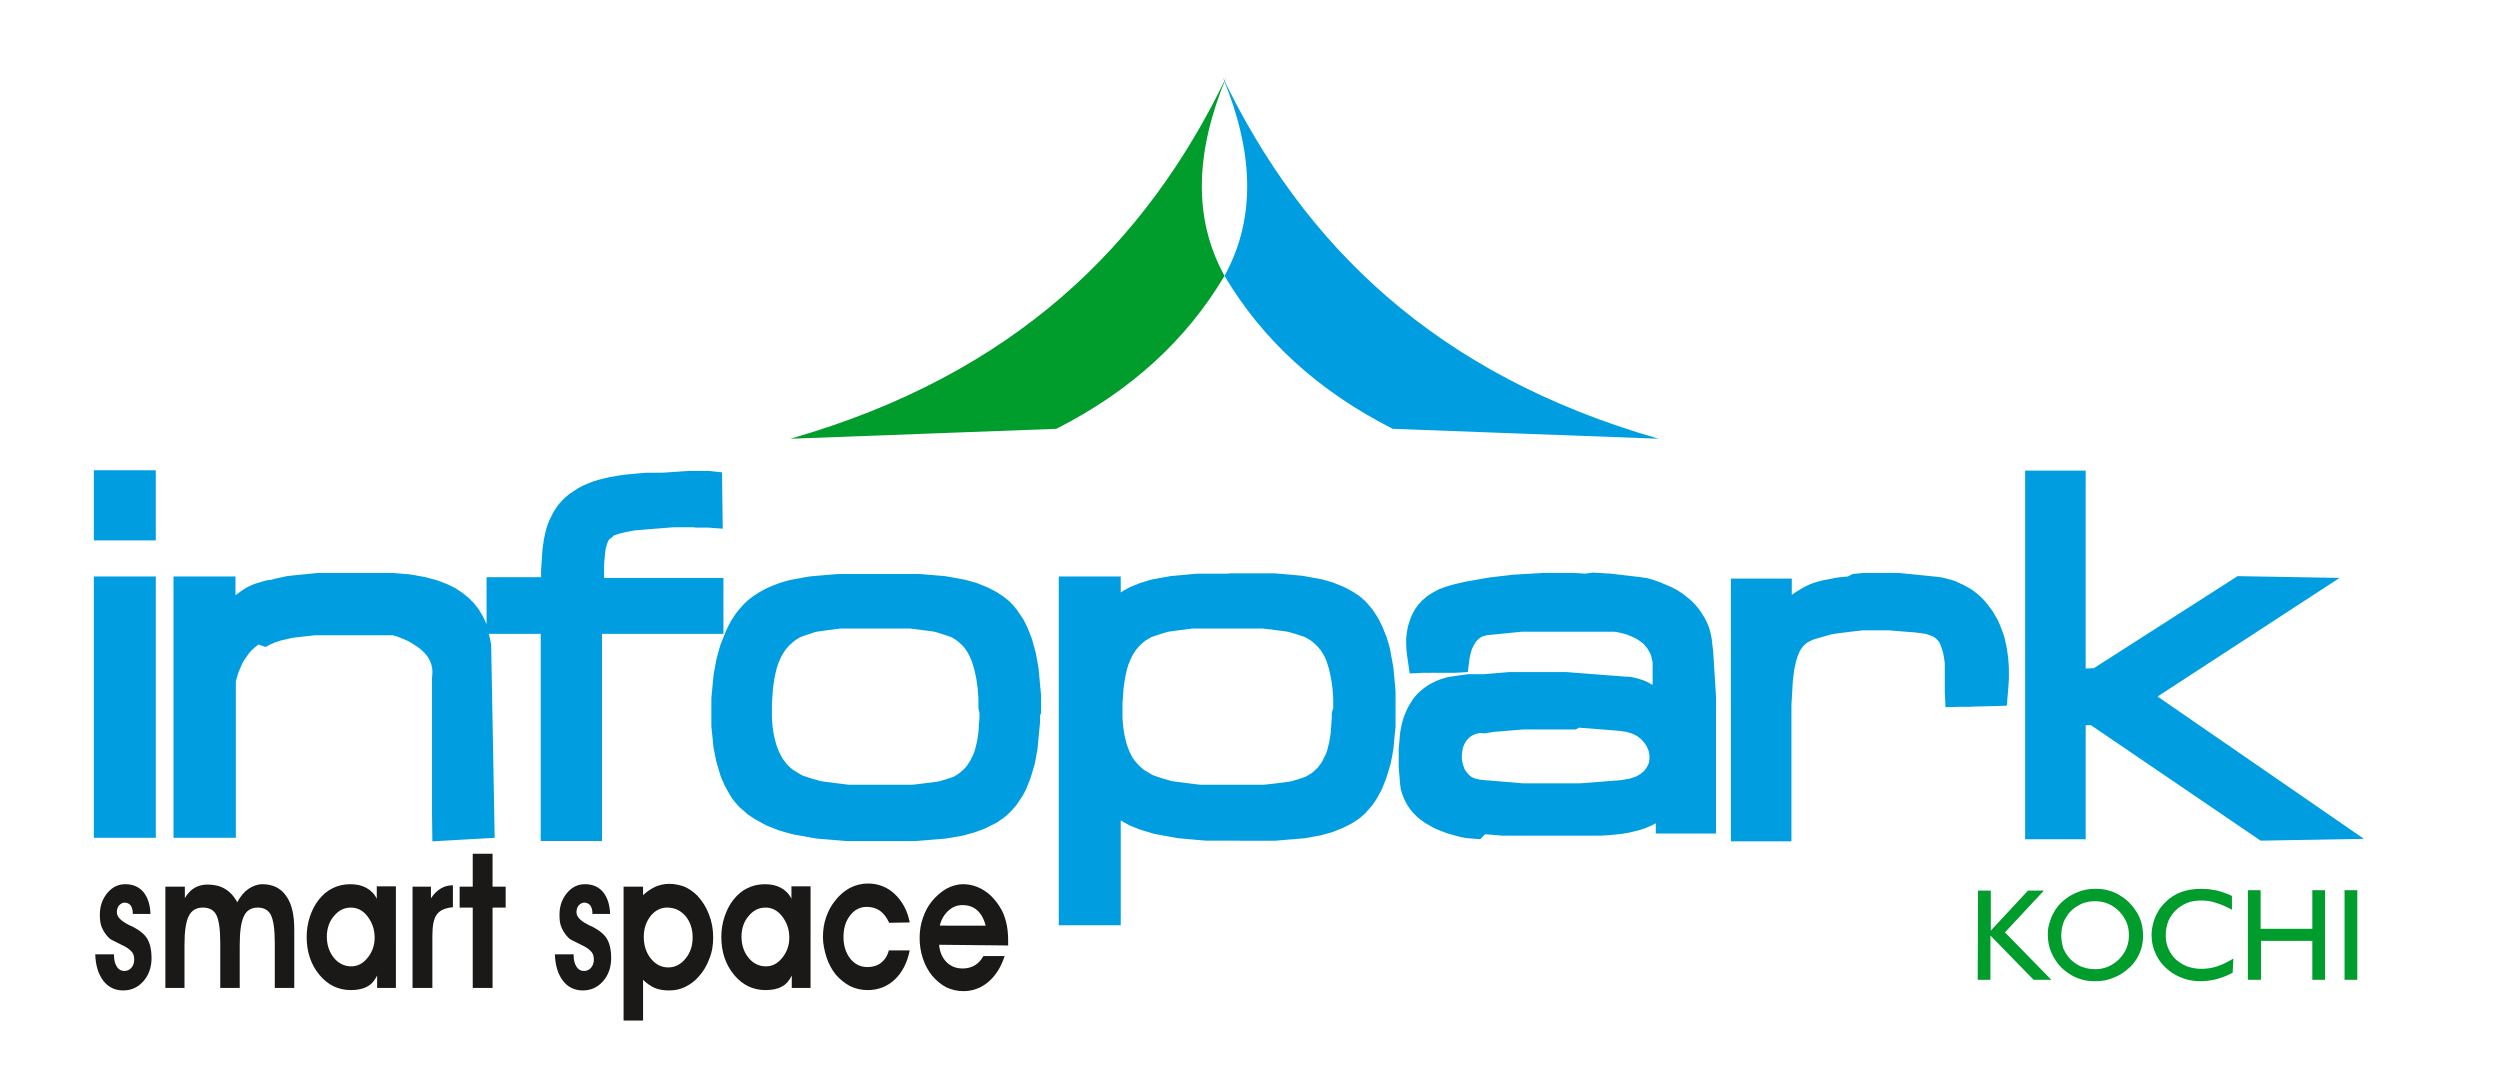 <?xml version="1.0" encoding="utf-8"?>
<!-- Generator: Adobe Illustrator 21.0.0, SVG Export Plug-In . SVG Version: 6.00 Build 0)  -->
<svg version="1.1"
	 id="svg13" xmlns:cc="http://creativecommons.org/ns#" xmlns:dc="http://purl.org/dc/elements/1.1/" xmlns:rdf="http://www.w3.org/1999/02/22-rdf-syntax-ns#" xmlns:svg="http://www.w3.org/2000/svg"
	 xmlns="http://www.w3.org/2000/svg" xmlns:xlink="http://www.w3.org/1999/xlink" x="0px" y="0px" viewBox="0 0 706 308"
	 style="enable-background:new 0 0 706 308;" xml:space="preserve">
<style type="text/css">
	.st0{fill:#009EE0;}
	.st1{fill:#009C2C;}
	.st2{fill:#1B1918;}
</style>
<g id="Layer1000">
	<path id="path2" class="st0" d="M468.4,123.9C405.2,105.8,368,69,345.3,21.8c8.5,20.5,9.7,39.4,0.5,56.1
		c10.8,18.2,26.6,32.6,47.5,43.2C418.3,122,443.4,123,468.4,123.9L468.4,123.9z"/>
	<path id="path4" class="st1" d="M223.2,123.9C286.4,105.8,323.6,69,346.3,21.8c-8.5,20.5-9.7,39.4-0.5,56.1
		c-10.8,18.2-26.6,32.6-47.5,43.2C273.3,122,248.3,123,223.2,123.9z"/>
	<path id="path6" class="st2" d="M32.2,269.5v0.4c0,1.3,0.3,2.3,0.8,3.1c0.5,0.8,1.2,1.2,2.1,1.2c0.8,0,1.5-0.3,2-0.9
		c0.5-0.6,0.8-1.3,0.8-2.3c0-0.9-0.2-1.6-0.6-2.1c-0.4-0.5-1.1-1.1-2-1.6c-0.6-0.3-1.4-0.7-2.4-1.2c-1.1-0.5-1.8-0.9-2.1-1.2
		c-0.9-0.9-1.5-1.8-2-2.9s-0.6-2.3-0.6-3.7c0-2.4,0.7-4.4,2.1-6.1c1.4-1.7,3.1-2.5,5.1-2.5c2.1,0,3.8,0.7,5.1,2.2
		c1.2,1.5,1.9,3.5,2,6.2h-5v-0.2c0-0.9-0.2-1.6-0.6-2.2c-0.4-0.5-1-0.8-1.7-0.8c-0.6,0-1.1,0.3-1.6,0.8c-0.4,0.5-0.6,1.2-0.6,1.9
		c0,1.3,1.1,2.4,3.2,3.5c0.6,0.3,1,0.5,1.3,0.6c2.1,1.1,3.5,2.3,4.2,3.6c0.7,1.3,1.1,3,1.1,5.2c0,2.7-0.8,4.9-2.3,6.6
		c-1.5,1.7-3.4,2.6-5.7,2.6c-2.3,0-4.2-0.9-5.6-2.7c-1.4-1.8-2.2-4.3-2.3-7.5L32.2,269.5z M52.2,250.4v3.2c0.8-1.3,1.7-2.3,2.8-2.9
		c1.1-0.6,2.2-0.9,3.6-0.9c1.9,0,3.6,0.4,4.9,1.2c1.4,0.8,2.6,2.1,3.5,3.8c0.9-1.7,2-3,3.2-3.8c1.2-0.8,2.5-1.3,3.9-1.3
		c2.9,0,5.2,1.1,6.7,3.3c1.6,2.2,2.3,5.3,2.3,9.5V279h-5.5v-12.7c0-3.9-0.4-6.5-1.1-7.9c-0.7-1.4-2-2.1-3.7-2.1
		c-1.8,0-3.2,0.8-3.9,2.4c-0.8,1.6-1.2,4.3-1.2,8.1V279h-5.5v-12.7c0-3.9-0.4-6.5-1.1-7.9c-0.7-1.4-2-2.1-3.8-2.1
		c-1.9,0-3.2,0.8-4,2.4c-0.8,1.6-1.2,4.3-1.2,8.1V279h-5.4v-28.6L52.2,250.4z M92.3,264.5c0,2.4,0.7,4.4,2,6c1.3,1.6,3,2.4,4.9,2.4
		c1.8,0,3.3-0.8,4.6-2.4c1.3-1.6,2-3.5,2-5.7c0-2.3-0.7-4.3-2-6c-1.3-1.7-2.9-2.5-4.7-2.5c-1.9,0-3.5,0.8-4.8,2.4
		C93,260.2,92.3,262.2,92.3,264.5L92.3,264.5z M106.5,279v-3.5c-0.7,1.4-1.6,2.5-2.8,3.1c-1.2,0.7-2.8,1-4.6,1
		c-3.5,0-6.5-1.4-8.9-4.3c-2.4-2.9-3.6-6.5-3.6-10.7c0-2,0.3-3.9,0.9-5.7c0.6-1.8,1.4-3.4,2.5-4.8c1.2-1.5,2.5-2.6,4-3.3
		c1.4-0.7,3.1-1.1,4.9-1.1c1.7,0,3.2,0.3,4.5,1c1.3,0.7,2.3,1.7,3,3.1v-3.5h5.4V279L106.5,279z M127.9,256.2c-2.2,0.2-3.7,0.9-4.5,2
		c-0.9,1.1-1.3,3.2-1.3,6.2V279h-5.6v-28.6h5.2v3.3c0.8-1.3,1.8-2.2,2.8-2.8c1-0.6,2.1-0.9,3.4-0.9V256.2z M133.5,279v-22.7h-3.7
		v-5.9h3.7v-9.3h5.6v9.3h3.7v5.9h-3.7V279H133.5z M162,269.5v0.4c0,1.3,0.3,2.3,0.8,3.1c0.5,0.8,1.2,1.2,2.1,1.2
		c0.8,0,1.5-0.3,2-0.9c0.5-0.6,0.8-1.3,0.8-2.3c0-0.9-0.2-1.6-0.6-2.1c-0.4-0.5-1.1-1.1-2-1.6c-0.6-0.3-1.4-0.7-2.4-1.2
		c-1.1-0.5-1.8-0.9-2.1-1.2c-0.9-0.9-1.5-1.8-2-2.9s-0.6-2.3-0.6-3.7c0-2.4,0.7-4.4,2.1-6.1c1.4-1.7,3.1-2.5,5.1-2.5
		c2.1,0,3.8,0.7,5.1,2.2c1.2,1.5,1.9,3.5,2,6.2h-5v-0.2c0-0.9-0.2-1.6-0.6-2.2c-0.4-0.5-1-0.8-1.7-0.8c-0.6,0-1.1,0.3-1.6,0.8
		c-0.4,0.5-0.6,1.2-0.6,1.9c0,1.3,1.1,2.4,3.2,3.5c0.6,0.3,1,0.5,1.3,0.6c2.1,1.1,3.5,2.3,4.2,3.6c0.7,1.3,1.1,3,1.1,5.2
		c0,2.7-0.8,4.9-2.3,6.6c-1.5,1.7-3.4,2.6-5.7,2.6c-2.3,0-4.2-0.9-5.6-2.7c-1.4-1.8-2.2-4.3-2.3-7.5L162,269.5z M181.8,264.6
		c0,2.4,0.7,4.5,2,6.1c1.3,1.6,2.9,2.5,4.9,2.5c1.9,0,3.5-0.8,4.9-2.5c1.4-1.7,2-3.7,2-6c0-2.4-0.7-4.4-2-6
		c-1.4-1.6-3.1-2.4-5.2-2.4c-1.8,0-3.4,0.8-4.7,2.4C182.5,260.3,181.8,262.2,181.8,264.6L181.8,264.6z M181.6,276.7v11.5h-5.5v-37.8
		h5.5v2.4c1.1-1.1,2.3-1.8,3.5-2.4c1.2-0.5,2.5-0.8,3.9-0.8c1.5,0,2.9,0.3,4.3,0.8c1.3,0.6,2.5,1.4,3.6,2.5c1.4,1.5,2.5,3.2,3.3,5.3
		c0.8,2,1.2,4.2,1.2,6.5c0,2.1-0.3,4.2-1.1,6.1c-0.7,1.9-1.7,3.6-3,5c-1.1,1.3-2.4,2.2-3.8,2.9c-1.4,0.7-2.9,1-4.5,1
		c-1.5,0-2.9-0.2-4.1-0.7C183.8,278.5,182.6,277.7,181.6,276.7L181.6,276.7z M209.4,264.5c0,2.4,0.7,4.4,2,6c1.3,1.6,3,2.4,4.9,2.4
		c1.8,0,3.3-0.8,4.6-2.4c1.3-1.6,2-3.5,2-5.7c0-2.3-0.7-4.3-2-6c-1.3-1.7-2.9-2.5-4.7-2.5c-1.9,0-3.5,0.8-4.8,2.4
		C210.1,260.2,209.4,262.2,209.4,264.5L209.4,264.5z M223.6,279v-3.5c-0.7,1.4-1.6,2.5-2.8,3.1c-1.2,0.7-2.8,1-4.6,1
		c-3.5,0-6.5-1.4-8.9-4.3c-2.4-2.9-3.6-6.5-3.6-10.7c0-2,0.3-3.9,0.9-5.7c0.6-1.8,1.4-3.4,2.5-4.8c1.2-1.5,2.5-2.6,4-3.3
		c1.4-0.7,3.1-1.1,4.9-1.1c1.7,0,3.2,0.3,4.5,1s2.3,1.7,3,3.1v-3.5h5.4V279L223.6,279z M251.1,260.6c-0.7-1.5-1.5-2.6-2.6-3.4
		c-1-0.7-2.3-1.1-3.7-1.1c-1.9,0-3.5,0.8-4.7,2.4c-1.3,1.6-1.9,3.7-1.9,6.1c0,2.4,0.6,4.4,1.9,6.1c1.3,1.6,2.9,2.4,4.9,2.4
		c1.5,0,2.8-0.4,3.8-1.2c1-0.8,1.8-1.9,2.2-3.5h5.9c-0.7,3.5-2.1,6.2-4.2,8.2c-2.1,2-4.7,3-7.7,3c-1.8,0-3.4-0.4-4.9-1.1
		c-1.5-0.8-2.9-1.9-4.1-3.3c-1.1-1.4-2-3-2.6-4.9c-0.6-1.9-1-3.8-1-5.7c0-2,0.3-3.9,0.9-5.6c0.6-1.7,1.4-3.3,2.6-4.7
		c1.2-1.6,2.7-2.8,4.2-3.6c1.6-0.8,3.3-1.2,5-1.2c2.9,0,5.5,1,7.6,3c2.1,2,3.6,4.7,4.2,8L251.1,260.6z M278.4,261.5
		c-0.5-1.9-1.3-3.4-2.4-4.4c-1.1-1-2.5-1.5-4.2-1.5c-1.5,0-2.8,0.5-4,1.6c-1.2,1.1-2,2.5-2.4,4.2H278.4z M265.2,266.8
		c0.2,2.1,0.9,3.7,2.1,4.9c1.2,1.2,2.7,1.8,4.6,1.8c1.2,0,2.4-0.3,3.4-0.9c1-0.6,1.8-1.5,2.4-2.6h6c-1,3.1-2.5,5.5-4.6,7.3
		c-2,1.7-4.4,2.6-7,2.6c-1.8,0-3.4-0.4-4.9-1.1c-1.5-0.8-2.8-1.9-4-3.3c-1.1-1.4-2-3-2.6-4.9c-0.6-1.8-0.9-3.7-0.9-5.7
		c0-2,0.3-3.9,0.9-5.6c0.6-1.8,1.4-3.3,2.5-4.7c1.2-1.5,2.6-2.7,4.1-3.6c1.5-0.8,3.1-1.3,4.8-1.3c2.1,0,4,0.6,5.8,1.7
		c1.8,1.1,3.3,2.7,4.6,4.8c0.8,1.2,1.3,2.6,1.7,4.1s0.6,3.3,0.6,5.3c0,0.2,0,0.4,0,0.7c0,0.3,0,0.6,0,0.7L265.2,266.8z"/>
	<path id="path8" class="st0" d="M376.5,200l0-1.4l0-1.4l-0.1-1.4l-0.1-1.4l-0.2-1.4l-0.2-1.4l-0.3-1.4l-0.3-1.3l-0.4-1.3l-0.4-1.2
		l-0.5-1.1l-0.6-1l-0.6-0.9l-0.7-0.8l-0.7-0.7l-0.8-0.7l-0.4-0.3l-0.5-0.3l-0.5-0.3l-0.5-0.3l-0.5-0.2l-0.6-0.2l-0.6-0.2l-0.6-0.2
		l-0.6-0.2l-0.7-0.2l-0.7-0.2l-0.7-0.2l-0.7-0.1l-0.7-0.1l-0.8-0.1l-0.8-0.1l-0.8-0.1l-0.8-0.1l-0.8-0.1l-0.8-0.1l-0.9-0.1l-0.9,0
		l-0.9,0l-0.9,0l-0.9,0l-0.9,0l-0.9,0l-0.9,0l-0.9,0l-0.9,0l-0.9,0l-0.9,0l-0.9,0l-0.9,0l-0.9,0l-0.9,0l-0.9,0l-0.9,0l-0.9,0l-0.9,0
		l-0.9,0l-0.9,0l-0.9,0l-0.8,0.1l-0.8,0.1l-0.8,0.1l-0.8,0.1l-0.8,0.1l-0.8,0.1l-0.7,0.1l-0.7,0.1l-0.7,0.1l-0.7,0.2l-0.7,0.2
		l-0.6,0.2l-0.6,0.2l-0.6,0.2l-0.6,0.2l-0.6,0.2l-0.5,0.2l-0.5,0.3l-0.5,0.3l-0.5,0.3l-0.4,0.3l-0.8,0.7l-0.7,0.7l-0.7,0.8l-0.6,0.9
		l-0.6,1l-0.5,1.1l-0.5,1.2l-0.4,1.3l-0.3,1.3l-0.3,1.4l-0.2,1.4l-0.2,1.4l-0.1,1.4l-0.1,1.4l-0.1,1.4l0,1.4l0,1.4l0,1.3l0.1,1.3
		l0.1,1.3l0.2,1.3l0.2,1.2l0.3,1.2l0.3,1.2l0.4,1.1l0.4,1l0.5,1l0.5,0.9l0.6,0.8l0.7,0.8l0.7,0.7l0.8,0.7l0.4,0.3l0.5,0.3l0.5,0.3
		l0.5,0.3l0.5,0.3l0.6,0.3l0.6,0.2l0.6,0.2l0.6,0.2l0.6,0.2l0.7,0.2l0.7,0.2l0.7,0.2l0.7,0.2l0.7,0.1l0.7,0.1l0.8,0.1l0.8,0.1
		l0.8,0.1l0.8,0.1l0.8,0.1l0.8,0.1l0.8,0.1l0.9,0.1l0.9,0l0.9,0l0.9,0l0.9,0l0.9,0l0.9,0l0.9,0l0.9,0h1.9l0.9,0l0.9,0l0.9,0l0.9,0
		l0.9,0l0.9,0l0.9,0l0.9,0l0.9,0l0.9,0l0.9-0.1l0.9-0.1l0.9-0.1l0.8-0.1l0.8-0.1l0.8-0.1l0.8-0.1l0.8-0.1l0.7-0.1l0.7-0.2l0.7-0.2
		l0.7-0.2l0.6-0.2l0.6-0.2l0.6-0.2l0.5-0.2l0.5-0.3l0.5-0.3l0.5-0.3l0.4-0.3l0.8-0.7l0.7-0.7l0.6-0.8l0.6-0.9l0.5-1l0.5-1l0.4-1.1
		l0.3-1.2l0.3-1.2l0.2-1.3l0.2-1.3l0.1-1.4l0.1-1.4l0.1-1.4l0-1.4L376.5,200z M571.9,132.9h17.1v55.9l2.3-0.1l40.6-26l28.8,0.5
		l-51.4,33.5l58.3,40.2l-29.2,0.5l-47.9-32.6l-1.5,0V237h-17.1L571.9,132.9z M523.2,162.1l1-0.1l1-0.1l1-0.1l1,0l1,0l1,0l1,0l1,0
		l1,0l1,0l1,0l1,0l1,0l1,0.1l1,0.1l1,0.1l1,0.1l1,0.1l1,0.1l1,0.1l1,0.1l1,0.1l1,0.1l1.1,0.1l1.2,0.2l1.2,0.3l1.2,0.3l1.2,0.4
		l1.1,0.5l1.1,0.5l1.1,0.6l1.1,0.6l1,0.7l1,0.8l0.9,0.8l0.9,0.9l0.8,1l0.8,1l0.8,1.1l0.7,1.2l0.7,1.2l0.6,1.3l0.5,1.3l0.5,1.3
		l0.4,1.3l0.3,1.4l0.3,1.4l0.2,1.4l0.2,1.4l0.1,1.4l0.1,1.5l0,1.5l0,1.5l-0.1,1.5l-0.1,1.5l-0.4,4.6l-7.8,0.2l-0.7,0l-2,0.1l-0.7,0
		l-2,0l-4.1,0.1l-0.2-4.2l0-0.8l0-0.8l0-0.8l0-0.8l0-0.8l0-0.7l0-0.7l0-0.7l0-0.7l0-0.7l0-0.7l-0.1-0.7l-0.1-0.7l-0.1-0.6l-0.1-0.6
		l-0.3-1.1l-0.3-0.9l-0.3-0.8l-0.3-0.6l-0.4-0.5l-0.4-0.4l-0.4-0.3l-0.4-0.3l-0.5-0.2l-0.5-0.2l-0.6-0.2l-0.6-0.2l-0.7-0.1l-0.7-0.1
		l-0.8-0.1l-0.8-0.1l-1.3-0.1l-1.3-0.1l-1.3-0.1l-1.2-0.1l-1.2-0.1l-1.2-0.1l-1.1,0l-1.1,0l-1.1,0h-1l-1,0l-1,0l-0.9,0l-0.9,0.1
		l-0.9,0.1l-0.9,0.1l-0.8,0.1l-0.8,0.1l-0.8,0.1l-0.8,0.1l-0.8,0.1l-0.7,0.1l-0.7,0.1l-0.7,0.1l-0.7,0.2l-0.7,0.2l-0.7,0.2l-0.7,0.2
		l-0.7,0.2l-0.7,0.2l-0.7,0.2l-0.5,0.2l-0.9,0.4l-0.7,0.4l-0.6,0.5l-0.6,0.6l-0.5,0.7l-0.5,0.9l-0.4,1l-0.4,1.2l-0.3,1.3l-0.3,1.4
		l-0.2,1.5l-0.2,1.6l-0.1,1.7l-0.1,1.7l-0.1,1.8l-0.1,1.8l0,1.1l0,1.1l0,1.1l0,2.3l0,2l0,1.1l0,1.1l0,1.1l0,1.1l0,1.1l0,1.1l0,1.1
		l0,2.1l0,1.1l0,1.1l0,1.1l0,1.1l0,1.1l0,1.1l0,1.1l0,1.1l0,1.1l0,1.1l0,1.1l0,1.1l0,1.1l0,1.1l0,1.1l0,4.5h-17.1v-74.2h17.2v4.6
		l0.4-0.3l0.9-0.6l1-0.6l1-0.6l1-0.5l1.1-0.5l1.1-0.4l1.1-0.3l1.1-0.3l1.1-0.2l1-0.2l1-0.2l1-0.2l1-0.1l1-0.1l1-0.1L523.2,162.1z
		 M417.9,207l-1.3,0.3l-1,0.5l-0.8,0.6l-0.7,0.8l-0.6,1l-0.4,1.1l-0.2,1.2l-0.1,1.2l0.1,1.2l0.3,1.2l0.4,1.1l0.6,0.9l0.7,0.8
		l0.8,0.6l1,0.4l1.4,0.3l1.1,0.1l1.2,0.1l1.2,0.1l1.2,0.1l1.2,0.1l1.2,0.1l1.2,0.1l1.2,0.1l1.2,0.1l1.2,0.1l1.2,0l1.2,0l1.2,0l1.2,0
		l1.3,0l1.2,0l1.2,0l1.3,0l1.3,0l1.3,0l1.3,0l1.3,0l1.3,0l1.3-0.1l1.3-0.1l1.3-0.1l1.3-0.1l1.3-0.1l1.3-0.1l1.3-0.1l1.3-0.1l1.1-0.1
		l2.4-0.4l1.8-0.6l1.4-0.8l1-0.9l0.7-1l0.5-1l0.2-1.1l0-1.2l-0.2-1.2l-0.5-1.2l-0.7-1.1l-0.9-1l-1.1-0.9l-1.4-0.7l-1.6-0.5l-2-0.3
		l-1.1-0.1l-1.3-0.1l-1.3-0.1l-1.3-0.1l-1.3-0.1l-1.3-0.1l-1.3-0.1l-1.3-0.1l-1.3-0.1L445,206l-1.3,0l-1.3,0l-1.3,0l-1.3,0l-1.3,0
		l-1.2,0l-1.2,0l-1.2,0l-1.2,0l-1.2,0l-1.2,0l-1.2,0l-1.2,0.1l-1.2,0.1l-1.2,0.1l-1.2,0.1l-1.2,0.1l-1.2,0.1l-1.2,0.1l-1.2,0.2
		l-1.2,0.2L417.9,207z M449.8,161.7l1.7,0.1l1.7,0.1l1.7,0.1l1.7,0.2l1.7,0.2l1.7,0.2l1.7,0.2l1.7,0.2l1.9,0.3l2,0.6l1.7,0.6
		l1.6,0.7l1.6,0.7l1.5,0.8l1.4,0.9l1.3,1l1.2,1l1.1,1.1l1,1.2l0.9,1.3l0.8,1.3l0.7,1.4l0.6,1.5l0.4,1.5l0.3,1.6l0.2,1.8l0.2,1.6
		l0.1,1.6l0.1,1.6l0.1,1.6l0.1,1.6l0.1,1.6l0.1,1.6l0.1,1.6l0.1,1.6l0,1.6l0,1.6l0,1.6l0,1.6l0,1.6l0,1.6l0,1.6v1.6l0,1.6l0,1.6
		l0,1.6l0,1.6l0,1.6l0,1.6l0,1.6l0,1.6l0,1.6l0,1.6l0,1.6l0,1.6l0,1.6l0,5.1h-17v-2.9l-0.3,0.2l-1.3,0.6l-1.4,0.6l-1.5,0.5l-1.6,0.4
		l-1.7,0.4l-1.8,0.3l-1.9,0.2l-2.1,0.2l-2.2,0.1l-1.2,0l-1.2,0l-1.2,0l-1.2,0l-1.2,0l-1.2,0l-1.2,0l-1.2,0l-1.2,0l-1.2,0l-1.2,0
		l-1.2,0l-1.2,0l-1.2,0l-1.2,0l-1.2,0l-1.2,0l-1.2,0l-1.2,0l-1.2,0l-1.2,0l-1.2,0l-1.2,0l-1.2-0.1l-1.2-0.1l-1.2-0.1l-1.2-0.1
		L418,237l-1.2-0.1l-1.2-0.1l-1.2-0.1l-1.4-0.2l-1.6-0.4l-1.4-0.4l-1.4-0.4l-1.3-0.5l-1.3-0.5l-1.3-0.6l-1.2-0.7l-1.2-0.7l-1.1-0.8
		l-1.1-0.9l-1-1l-0.9-1.1l-0.8-1.2l-0.7-1.3l-0.6-1.4l-0.5-1.6l-0.2-1.5l-0.1-1.2l-0.1-1.2l-0.1-1.2l-0.1-1.1l0-1.1l0-1.1l0-1.1
		l0-1.1l0-1.1l0.1-1.1l0.1-1.1l0.1-1.1l0.1-1.1l0.2-1.1l0.2-1.1l0.3-1.1l0.3-1l0.4-1l0.4-1l0.5-1l0.6-1l0.6-1l0.7-0.9l0.8-0.9
		l0.9-0.8l1-0.8l1-0.7l1.1-0.6l1.2-0.6l1.3-0.5l1.3-0.4l0.7-0.2l0.7-0.1l0.7-0.1l0.7-0.1l0.7-0.1l0.7-0.1l0.7-0.1l0.7-0.1l0.7-0.1
		l0.7,0l0.7,0l0.7,0l0.6,0l0.6,0l0.6,0l0.6,0l1.2-0.1l1.2-0.1l1.2-0.1l1.2-0.1l1.2-0.1l1.2-0.1l1.2,0l1.2,0l1.2,0l1.2,0l1.2,0l1.2,0
		h1.2l1.2,0l1.3,0l1.3,0l1.3,0l1.3,0l1.3,0l1.3,0.1l1.3,0.1l1.3,0.1l1.3,0.1l1.3,0.1l1.3,0.1l1.3,0.1l1.3,0.1l1.3,0.1l1.3,0.1
		l1.3,0.1l1.3,0.1l1.2,0.1l0.7,0l0.9,0.1l0.9,0.2l0.9,0.2l0.9,0.3l0.9,0.3l0.9,0.4l0.9,0.5l0.6,0.3l0-0.4l0-0.9l0-0.9l0-0.9l0-0.9
		l0-0.9l0-0.9l0-0.6l-0.2-0.8l-0.2-0.9l-0.3-0.8l-0.4-0.7l-0.4-0.7l-0.5-0.6l-0.5-0.6l-0.6-0.5l-0.7-0.5l-0.8-0.5l-0.8-0.4l-0.9-0.4
		l-1-0.4l-1.1-0.3l-1.2-0.3l-1.2-0.2l-0.9,0l-1.1,0l-1.1,0l-1.1,0l-1.1,0l-1.1,0l-1.1,0l-1.1,0l-1.1,0l-1.1,0l-1.1,0l-1.1,0l-1.1,0
		l-1.1,0l-1.1,0l-1.1,0l-1.1,0l-1.1,0l-1.1,0l-1.1,0l-1.1,0l-1.1,0l-1.1,0l-1,0l-1,0.1l-1,0.1l-1,0.1l-1,0.1l-1,0.1l-1,0.1l-1,0.1
		l-1.1,0.1l-1.1,0.1l-0.8,0.1l-0.7,0.2l-0.6,0.2l-0.5,0.3l-0.4,0.3l-0.4,0.4l-0.4,0.4l-0.3,0.5l-0.3,0.5l-0.3,0.6l-0.3,0.7l-0.2,0.7
		l-0.2,0.8l-0.2,0.9l-0.5,3.9l-3.6,0.2l-0.7,0l-0.7,0l-0.7,0l-0.7,0l-0.7,0l-0.7,0l-0.6,0l-0.6,0l-0.6,0l-0.6,0l-0.6,0l-0.6,0
		l-0.6,0l-0.6,0l-3.8,0.2l-0.7-4.8l-0.2-1.7l-0.1-1.7l0-1.7l0.2-1.7l0.3-1.7l0.5-1.6l0.6-1.6l0.8-1.5l1-1.4l1.2-1.3l1.4-1.2l1.6-1
		l1.7-0.9l1.9-0.7l2-0.6l1.7-0.4l1.7-0.4l1.7-0.3l1.7-0.3l1.7-0.3l1.7-0.3l1.7-0.2l1.7-0.2l1.7-0.2l1.7-0.2l1.7-0.1l1.7-0.1l1.7-0.1
		l1.7-0.1l1.7-0.1l1.7,0l1.7,0l1.7,0l1.7,0l1.7,0l1.7,0.1l1.7,0.1L449.8,161.7z M44,132.8v19.8H26.5v-19.8H44z M44,236.6H26.5v-73.8
		H44V236.6z M195.8,148.9l-1,0l-1.1,0l-1.1,0l-1.2,0l-1.2,0l-1.2,0.1l-1.3,0.1l-1.3,0.1l-1.3,0.1l-1.3,0.1l-1.2,0.1l-1.2,0.1
		l-1.2,0.1l-1.1,0.1L178,150l-1,0.2l-0.9,0.2l-0.8,0.2l-0.7,0.2l-0.6,0.2l-0.5,0.2l-0.3,0.1l-0.3,0.4l-0.8,0.6l-0.1,0.1l-0.2,0.3
		l-0.2,0.4l-0.2,0.6l-0.2,0.7l-0.2,0.8l-0.1,0.9l-0.1,1l-0.1,1l-0.1,1.1l0,1.1l0,1.1l0,1.1l0,0.7h33.7v15.8H170v58.5h-17.3v-58.5
		H138l0.1,0.2l0.3,1.3l0.3,1.5l1,54.6l-17.6,1l-0.1-7.7l0-1.3l0-4l0-1.3l0-4l0-1.3l0-1.3l0-1.3l0-1.3l0-1.3l0-1.3l0-2.7l0-1.3l0-4
		l0-1.3l0-1.3l0-2.7l0-1.3l0-1.3l0-1.3l0-1.3l0-1.5l0.1-1.3l0-0.9l-0.1-0.9l-0.2-0.8l-0.3-0.8l-0.4-0.8l-0.5-0.8l-0.6-0.7l-0.7-0.7
		l-0.8-0.7l-1-0.7l-1.1-0.7l-1.2-0.7l-1.4-0.6l-1.5-0.6l-1.3-0.4l-0.5,0l-0.9,0l-0.9,0l-0.9,0l-0.9,0l-0.9,0l-0.9,0l-0.9,0l-0.9,0
		l-0.9,0l-0.9,0l-0.9,0l-0.9,0l-0.9,0l-0.9,0l-0.9,0l-0.9,0l-0.9,0l-0.9,0l-0.9,0l-0.9,0l-0.9,0l-0.9,0l-0.9,0l-0.9,0l-0.9,0.1
		l-0.9,0.1l-0.9,0.1l-0.9,0.1l-0.9,0.1l-0.9,0.1l-0.8,0.1l-1.8,0.4l-1.7,0.4l-1.5,0.5l-1.4,0.6l-1.3,0.7L73,182l-1,0.8l-0.9,0.8
		l-0.8,0.9l-0.7,1l-0.7,1l-0.6,1.1l-0.5,1.2l-0.5,1.2l-0.4,1.3l-0.3,1.1v44.2H49v-73.8h17.5v5.3l0.8-0.6l1.1-0.8l1.1-0.7l1.2-0.6
		l1.2-0.5l1.3-0.4l1.3-0.4l1.3-0.3l1-0.1l0.6-0.2l0.9-0.2l0.9-0.2l0.9-0.2l0.9-0.2l0.9-0.1l0.9-0.1l1-0.1l1-0.1l1-0.1l1-0.1l1-0.1
		l1-0.1l1.1-0.1l1.1,0l1.1,0l1.1,0l1.1,0l1.1,0l1.1,0l1.1,0l1.2,0l1.2,0l1.2,0l1.2,0l1.2,0l1.2,0l1.2,0l1.2,0l1.2,0l1.2,0l1.3,0
		l1.2,0.1l1.2,0.1l1.2,0.1l1.2,0.1l1.2,0.2l1.1,0.2l1.1,0.2l1.1,0.2l1.1,0.3l1.1,0.3l1.1,0.3l1.1,0.4l1,0.4l1,0.4l1,0.5l1,0.5
		l0.9,0.6l0.9,0.6l0.9,0.7l0.9,0.7l0.8,0.8l0.8,0.8l0.7,0.9l0.7,0.9l0.6,1l0.6,1l0.5,1.1l0.5,1.1l0,0V163h15.4l0-0.2l0-1.6l0.1-1.6
		l0.1-1.5l0.1-1.5l0.1-1.5l0.2-1.4l0.2-1.4l0.3-1.4l0.3-1.3l0.4-1.3l0.5-1.3l0.6-1.2l0.6-1.2l0.7-1.1l0.8-1.1l0.9-1l1-1l1.1-0.9
		l1.2-0.8l1.2-0.8l1.3-0.7l1.4-0.6l1.5-0.6l1.6-0.5l1.6-0.4l1.7-0.4l1.8-0.3l1.9-0.3l2-0.2l2.1-0.2l2.4-0.2l0.6,0l0.6,0l0.9,0l1.1,0
		l1.3,0l1.4-0.1l1.5-0.1l1.5-0.1l1.5-0.1l1.5-0.1l1.4,0l1.3,0l1.2,0l1,0l0.9,0l3.7,0.4l0.2,15.9L200,149l-0.4,0l-0.6,0l-0.7,0
		l-0.8,0l-0.9,0L195.8,148.9z M276.3,200l0-1.4l0-1.4l-0.1-1.4l-0.1-1.4l-0.2-1.4l-0.2-1.4l-0.3-1.4l-0.3-1.3l-0.4-1.3l-0.4-1.2
		l-0.5-1.1l-0.5-1l-0.6-0.9l-0.6-0.8l-0.7-0.7l-0.8-0.7l-0.4-0.3l-0.4-0.3l-0.5-0.3l-0.5-0.3l-0.5-0.2l-0.6-0.2l-0.6-0.2l-0.6-0.2
		l-0.6-0.2l-0.6-0.2l-0.7-0.2l-0.7-0.2l-0.7-0.1l-0.7-0.1l-0.7-0.1l-0.8-0.1l-0.8-0.1l-0.8-0.1l-0.8-0.1l-0.8-0.1l-0.8-0.1l-0.9,0
		l-0.9,0l-0.9,0l-0.9,0l-0.9,0l-0.9,0l-0.9,0l-0.9,0l-0.9,0l-0.9,0l-0.9,0l-0.9,0l-0.9,0l-0.9,0l-0.9,0l-0.9,0l-0.9,0l-0.9,0l-0.9,0
		l-0.9,0l-0.8,0l-0.8,0l-0.8,0.1l-0.8,0.1l-0.8,0.1l-0.8,0.1l-0.8,0.1l-0.7,0.1l-0.7,0.1l-0.7,0.1l-0.7,0.1l-0.7,0.2l-0.6,0.2
		l-0.6,0.2l-0.6,0.2l-0.6,0.2l-0.6,0.2l-0.5,0.2l-0.5,0.2l-0.5,0.3l-0.5,0.3l-0.4,0.3l-0.4,0.3l-0.8,0.7l-0.7,0.7l-0.7,0.8l-0.6,0.9
		l-0.6,1l-0.5,1.1l-0.5,1.2l-0.4,1.3l-0.3,1.3l-0.3,1.4l-0.2,1.4l-0.2,1.4l-0.1,1.4l-0.1,1.4l-0.1,1.4l0,1.4l0,1.4l0,1.3l0.1,1.3
		l0.1,1.3l0.2,1.3l0.2,1.2l0.3,1.2l0.3,1.2l0.4,1.1l0.4,1l0.5,1l0.5,0.9l0.6,0.8l0.6,0.8l0.7,0.7l0.8,0.7l0.4,0.3l0.5,0.3l0.5,0.3
		l0.5,0.3l0.5,0.3l0.5,0.3l0.6,0.2l0.6,0.2l0.6,0.2l0.6,0.2l0.7,0.2l0.7,0.2l0.7,0.2l0.7,0.2l0.7,0.1l0.7,0.1l0.8,0.1l0.8,0.1
		l0.8,0.1l0.8,0.1l0.8,0.1l0.8,0.1l0.8,0.1l0.8,0.1l0.9,0l0.9,0l0.9,0l0.9,0l0.9,0l0.9,0l0.9,0l0.9,0h1.9l0.9,0l0.9,0l0.9,0l0.9,0
		l0.9,0l0.9,0l0.9,0l0.9,0l0.9,0l0.9,0l0.9-0.1l0.9-0.1l0.8-0.1l0.8-0.1l0.8-0.1l0.8-0.1l0.8-0.1l0.8-0.1l0.7-0.1l0.7-0.2l0.7-0.2
		l0.7-0.2l0.6-0.2l0.6-0.2l0.6-0.2l0.5-0.2l0.5-0.3l0.5-0.3l0.4-0.3l0.4-0.3l0.8-0.7l0.7-0.7l0.6-0.8l0.6-0.9l0.5-1l0.5-1l0.4-1.1
		l0.3-1.2l0.3-1.2l0.2-1.3l0.2-1.3l0.1-1.4l0.1-1.4l0.1-1.4l0-1.4L276.3,200z M293.7,202.1l0,1l0,1l-0.1,1l-0.1,1l-0.1,1l-0.1,1.1
		l-0.1,1.1l-0.1,1.1l-0.1,1.1l-0.2,1.1l-0.2,1.1l-0.2,1.1l-0.2,1l-0.3,1l-0.3,1l-0.3,1l-0.3,1l-0.4,1l-0.4,1l-0.4,1l-0.5,1l-0.5,0.9
		l-0.6,0.9l-0.6,0.9l-0.6,0.9l-0.7,0.8l-0.7,0.8l-0.8,0.8l-0.8,0.7l-0.9,0.7l-0.9,0.6l-0.9,0.6l-1,0.5l-1,0.5l-1,0.5l-1,0.4
		l-1.1,0.4l-1.1,0.4l-1.1,0.3l-1.1,0.3l-1.1,0.3l-1.1,0.2l-1.2,0.2l-1.2,0.2l-1.2,0.2l-1.2,0.1l-1.2,0.1l-1.2,0.1l-1.2,0.1l-1.2,0.1
		l-1.2,0.1l-1.2,0.1l-1.3,0l-1.3,0l-1.3,0l-1.3,0l-1.3,0l-1.2,0l-1.2,0l-1.2,0h-1.2l-1.2,0l-1.2,0l-1.2,0l-1.2,0l-1.2,0l-1.2,0
		l-1.2,0l-1.2-0.1l-1.2-0.1l-1.2-0.1l-1.2-0.1l-1.2-0.1l-1.2-0.1l-1.2-0.1l-1.2-0.2l-1.1-0.2l-1.1-0.2l-1.1-0.2l-1.1-0.2l-1.1-0.2
		l-1.1-0.3l-1.1-0.3l-1-0.3l-1-0.3l-1-0.4l-1-0.4l-1-0.4l-1-0.5l-0.9-0.5l-0.9-0.5l-0.9-0.5l-0.9-0.6l-0.9-0.6l-0.8-0.7l-0.8-0.7
		l-0.8-0.7l-0.7-0.8l-0.7-0.8l-0.6-0.8l-0.6-0.9l-0.5-0.9l-0.5-0.9l-0.5-0.9l-0.4-0.9l-0.4-0.9l-0.4-1l-0.3-1l-0.3-1l-0.3-1l-0.3-1
		l-0.2-1l-0.2-1l-0.2-1l-0.2-1l-0.1-1l-0.1-1l-0.1-1l-0.1-1l-0.1-1l-0.1-1l0-1l0-1l0-1l0-1l0-1l0-1l0-1l0-1l0.1-1l0.1-1l0.1-1.1
		l0.1-1.1l0.1-1.1l0.1-1.1l0.2-1.1l0.2-1.1l0.2-1.1l0.2-1.1l0.3-1.1l0.3-1.1l0.3-1.1l0.3-1l0.4-1l0.4-1l0.4-1l0.4-1l0.5-1l0.5-1
		l0.5-0.9l0.6-0.9l0.6-0.9l0.7-0.9l0.7-0.8l0.7-0.8l0.8-0.8l0.8-0.7l0.9-0.7l0.9-0.6l0.9-0.6l0.9-0.5l0.9-0.5l1-0.5l1-0.4l1-0.4
		l1-0.4l1-0.3l1-0.3l1.1-0.3l1.1-0.2l1.1-0.2l1.1-0.2l1.1-0.2l1.1-0.2l1.1-0.1l1.1-0.1l1.2-0.1l1.2-0.1l1.2-0.1l1.2-0.1l1.2-0.1
		l1.2,0l1.2,0l1.2,0l1.2,0l1.2,0l1.2,0l1.2,0l1.2,0l1.2,0l1.2,0l1.2,0l1.2,0l1.2,0l1.2,0l1.2,0l1.2,0l1.2,0l1.2,0l1.2,0l1.2,0.1
		l1.2,0.1l1.2,0.1l1.2,0.1l1.2,0.1l1.2,0.1l1.2,0.2l1.1,0.2l1.1,0.2l1.1,0.2l1.1,0.2l1.1,0.3l1.1,0.3l1.1,0.3l1,0.4l1,0.4l1,0.4
		l1,0.5l1,0.5l0.9,0.5l0.9,0.6l0.9,0.6l0.9,0.7l0.8,0.7l0.8,0.8l0.7,0.8l0.7,0.9l0.6,0.9l0.6,0.9l0.6,0.9l0.5,1l0.5,1l0.4,1l0.4,1
		l0.4,1l0.3,1l0.3,1.1l0.3,1.1l0.3,1.1l0.2,1.1l0.2,1.1l0.2,1.1l0.2,1.1l0.1,1.1l0.1,1.1l0.1,1.1l0.1,1.1l0.1,1.1l0.1,1.1l0.1,1l0,1
		l0,1l0,1l0,1l0,1L293.7,202.1z M347.8,161.9l1.2,0l1.2,0l1.2,0l1.2,0l1.2,0l1.2,0l1.2,0l1.2,0l1.2,0l1.2,0l1.2,0.1l1.2,0.1l1.2,0.1
		l1.1,0.1l1.1,0.1l1.1,0.1l1.1,0.1l1.1,0.2l1.1,0.2l1.1,0.2l1.1,0.2l1.1,0.2l1.1,0.3l1,0.3l1,0.3l1,0.4l1,0.4l1,0.4l1,0.5l0.9,0.5
		l0.9,0.5l0.9,0.6l0.9,0.6l0.8,0.7l0.8,0.7l0.7,0.8l0.7,0.8l0.7,0.9l0.6,0.9l0.6,0.9l0.5,0.9l0.5,1l0.5,1l0.4,1l0.4,1l0.4,1l0.3,1
		l0.3,1l0.3,1.1l0.2,1.1l0.2,1.1l0.2,1.1l0.2,1.1l0.2,1.1l0.1,1.1l0.1,1.1l0.1,1.1l0.1,1.1l0.1,1.1l0.1,1.1l0,1l0,1l0,1l0,1l0,1l0,1
		l0,1l0,1l0,1l0,1l-0.1,1l-0.1,1l-0.1,1l-0.1,1.1l-0.1,1.1l-0.1,1.1l-0.2,1.1l-0.2,1.1l-0.2,1l-0.2,1l-0.3,1l-0.3,1l-0.3,1l-0.3,1
		l-0.4,1l-0.4,1l-0.4,1l-0.5,1l-0.5,0.9l-0.5,0.9l-0.6,0.9l-0.6,0.9l-0.7,0.8l-0.7,0.8l-0.7,0.8l-0.8,0.7l-0.8,0.7l-0.9,0.6
		l-0.9,0.6l-0.9,0.5l-1,0.5l-1,0.5l-1,0.4l-1,0.4l-1,0.4l-1.1,0.3l-1.1,0.3l-1.1,0.3l-1.1,0.2l-1.1,0.2l-1.1,0.2l-1.1,0.2l-1.2,0.1
		l-1.2,0.1l-1.2,0.1l-1.2,0.1l-1.2,0.1l-1.2,0.1l-1.2,0.1l-1.2,0l-1.2,0l-1.2,0l-1.2,0l-1.2,0l-1.2,0l-1.2,0l-1.2,0H349l-1.2,0
		l-1.2,0l-1.2,0l-1.2,0l-1.2,0l-1.2,0l-1.2,0l-1.2-0.1l-1.2-0.1l-1.2-0.1l-1.1-0.1l-1.1-0.1l-1.1-0.1l-1.1-0.1l-1.1-0.2l-1.1-0.2
		l-1.1-0.2l-1.1-0.2l-1.1-0.2l-1.1-0.2l-1-0.3l-1-0.3l-1-0.3l-1-0.3l-1-0.4l-1-0.4l-1-0.4l-0.9-0.5l-0.9-0.5l-0.7-0.4v29.6h-17.5
		v-98.5h17.5v4.5l0.8-0.5l0.9-0.5l0.9-0.5l1-0.4l1-0.4l1-0.4l1-0.3l1-0.3l1-0.3l1-0.2l1.1-0.2l1.1-0.2l1.1-0.2l1.1-0.2l1.1-0.1
		l1.1-0.1l1.1-0.1l1.1-0.1l1.1-0.1l1.1-0.1l1.1-0.1l1.2,0l1.2,0l1.2,0l1.2,0l1.2,0l1.2,0l1.2,0L347.8,161.9z"/>
	<path id="path10" class="st1" d="M558.5,276.7h3.6v-12.5l12.2,12.5h5l-13.1-13.4l11-11.8h-4.5l-10.5,11.3v-11.3h-3.6L558.5,276.7z
		 M578.3,263.9c0,1.8,0.3,3.5,1,5.1c0.7,1.6,1.6,3,2.9,4.3c0.8,0.8,1.8,1.5,2.8,2.1c1,0.6,2.1,1,3.2,1.3c1.1,0.3,2.3,0.4,3.5,0.4
		c1.8,0,3.6-0.3,5.2-1c1.6-0.6,3.1-1.6,4.4-2.8c0.9-0.8,1.6-1.7,2.2-2.7c0.6-1,1-2,1.3-3.1c0.3-1.1,0.4-2.2,0.4-3.3
		c0-1.8-0.3-3.5-1-5.1c-0.7-1.6-1.7-3-3-4.3c-0.8-0.8-1.8-1.5-2.8-2.1c-1-0.6-2.1-1-3.2-1.3c-1.1-0.3-2.3-0.4-3.5-0.4
		c-1.8,0-3.5,0.3-5.1,1c-1.6,0.6-3.1,1.6-4.4,2.8c-0.8,0.8-1.6,1.7-2.1,2.7c-0.6,1-1,2-1.3,3.1C578.4,261.7,578.3,262.8,578.3,263.9
		L578.3,263.9z M582.1,264.1c0-0.9,0.1-1.7,0.3-2.5c0.2-0.8,0.5-1.6,0.9-2.3c0.4-0.7,0.9-1.4,1.5-2c0.9-0.9,2-1.6,3.1-2.1
		c1.2-0.5,2.4-0.7,3.7-0.7c1.3,0,2.5,0.2,3.7,0.7c1.2,0.5,2.2,1.2,3.1,2.1c0.9,0.9,1.6,2,2.1,3.1c0.5,1.1,0.7,2.4,0.7,3.7
		c0,1.3-0.2,2.5-0.7,3.7c-0.5,1.2-1.2,2.2-2.1,3.1c-0.9,0.9-2,1.6-3.1,2.1c-1.2,0.5-2.4,0.7-3.7,0.7c-0.9,0-1.7-0.1-2.5-0.3
		c-0.8-0.2-1.6-0.5-2.3-0.9c-0.7-0.4-1.4-0.9-2-1.5c-0.9-0.9-1.6-2-2.1-3.1C582.3,266.6,582.1,265.4,582.1,264.1L582.1,264.1z
		 M630.7,270.7c-1.6,1-3.1,1.7-4.6,2.2c-1.5,0.5-3,0.7-4.5,0.7c-1.5,0-2.8-0.3-4-0.7c-1.2-0.5-2.3-1.2-3.2-2
		c-0.9-0.9-1.6-1.9-2.1-3.1c-0.5-1.2-0.7-2.4-0.7-3.8c0-1.4,0.3-2.6,0.7-3.8c0.5-1.2,1.2-2.2,2.1-3.1c0.9-0.9,2-1.6,3.2-2.1
		c1.2-0.5,2.6-0.7,4.1-0.7c1.4,0,2.8,0.2,4.2,0.7c1.4,0.4,2.9,1.1,4.4,1.9V253c-0.8-0.4-1.6-0.7-2.5-1c-0.9-0.3-1.8-0.6-2.9-0.7
		c-1-0.2-2.1-0.3-3.3-0.3c-2,0-3.9,0.3-5.6,0.9c-1.7,0.6-3.2,1.6-4.5,2.9c-0.8,0.8-1.6,1.7-2.1,2.7c-0.6,1-1,2-1.3,3.1
		c-0.3,1.1-0.5,2.2-0.5,3.3c0,1.5,0.2,2.9,0.7,4.3c0.5,1.3,1.1,2.6,2,3.7c0.9,1.1,2,2.1,3.2,2.9c1.1,0.7,2.4,1.3,3.7,1.7
		c1.3,0.4,2.7,0.6,4.2,0.6c1.5,0,3-0.2,4.6-0.6c1.5-0.4,3-1,4.5-1.8L630.7,270.7z M634.9,276.7h3.6v-11H653v11h3.6v-25.3H653v10.9
		h-14.6v-10.9h-3.6V276.7z M662.1,276.7h3.6v-25.3h-3.6V276.7z"/>
</g>
</svg>
